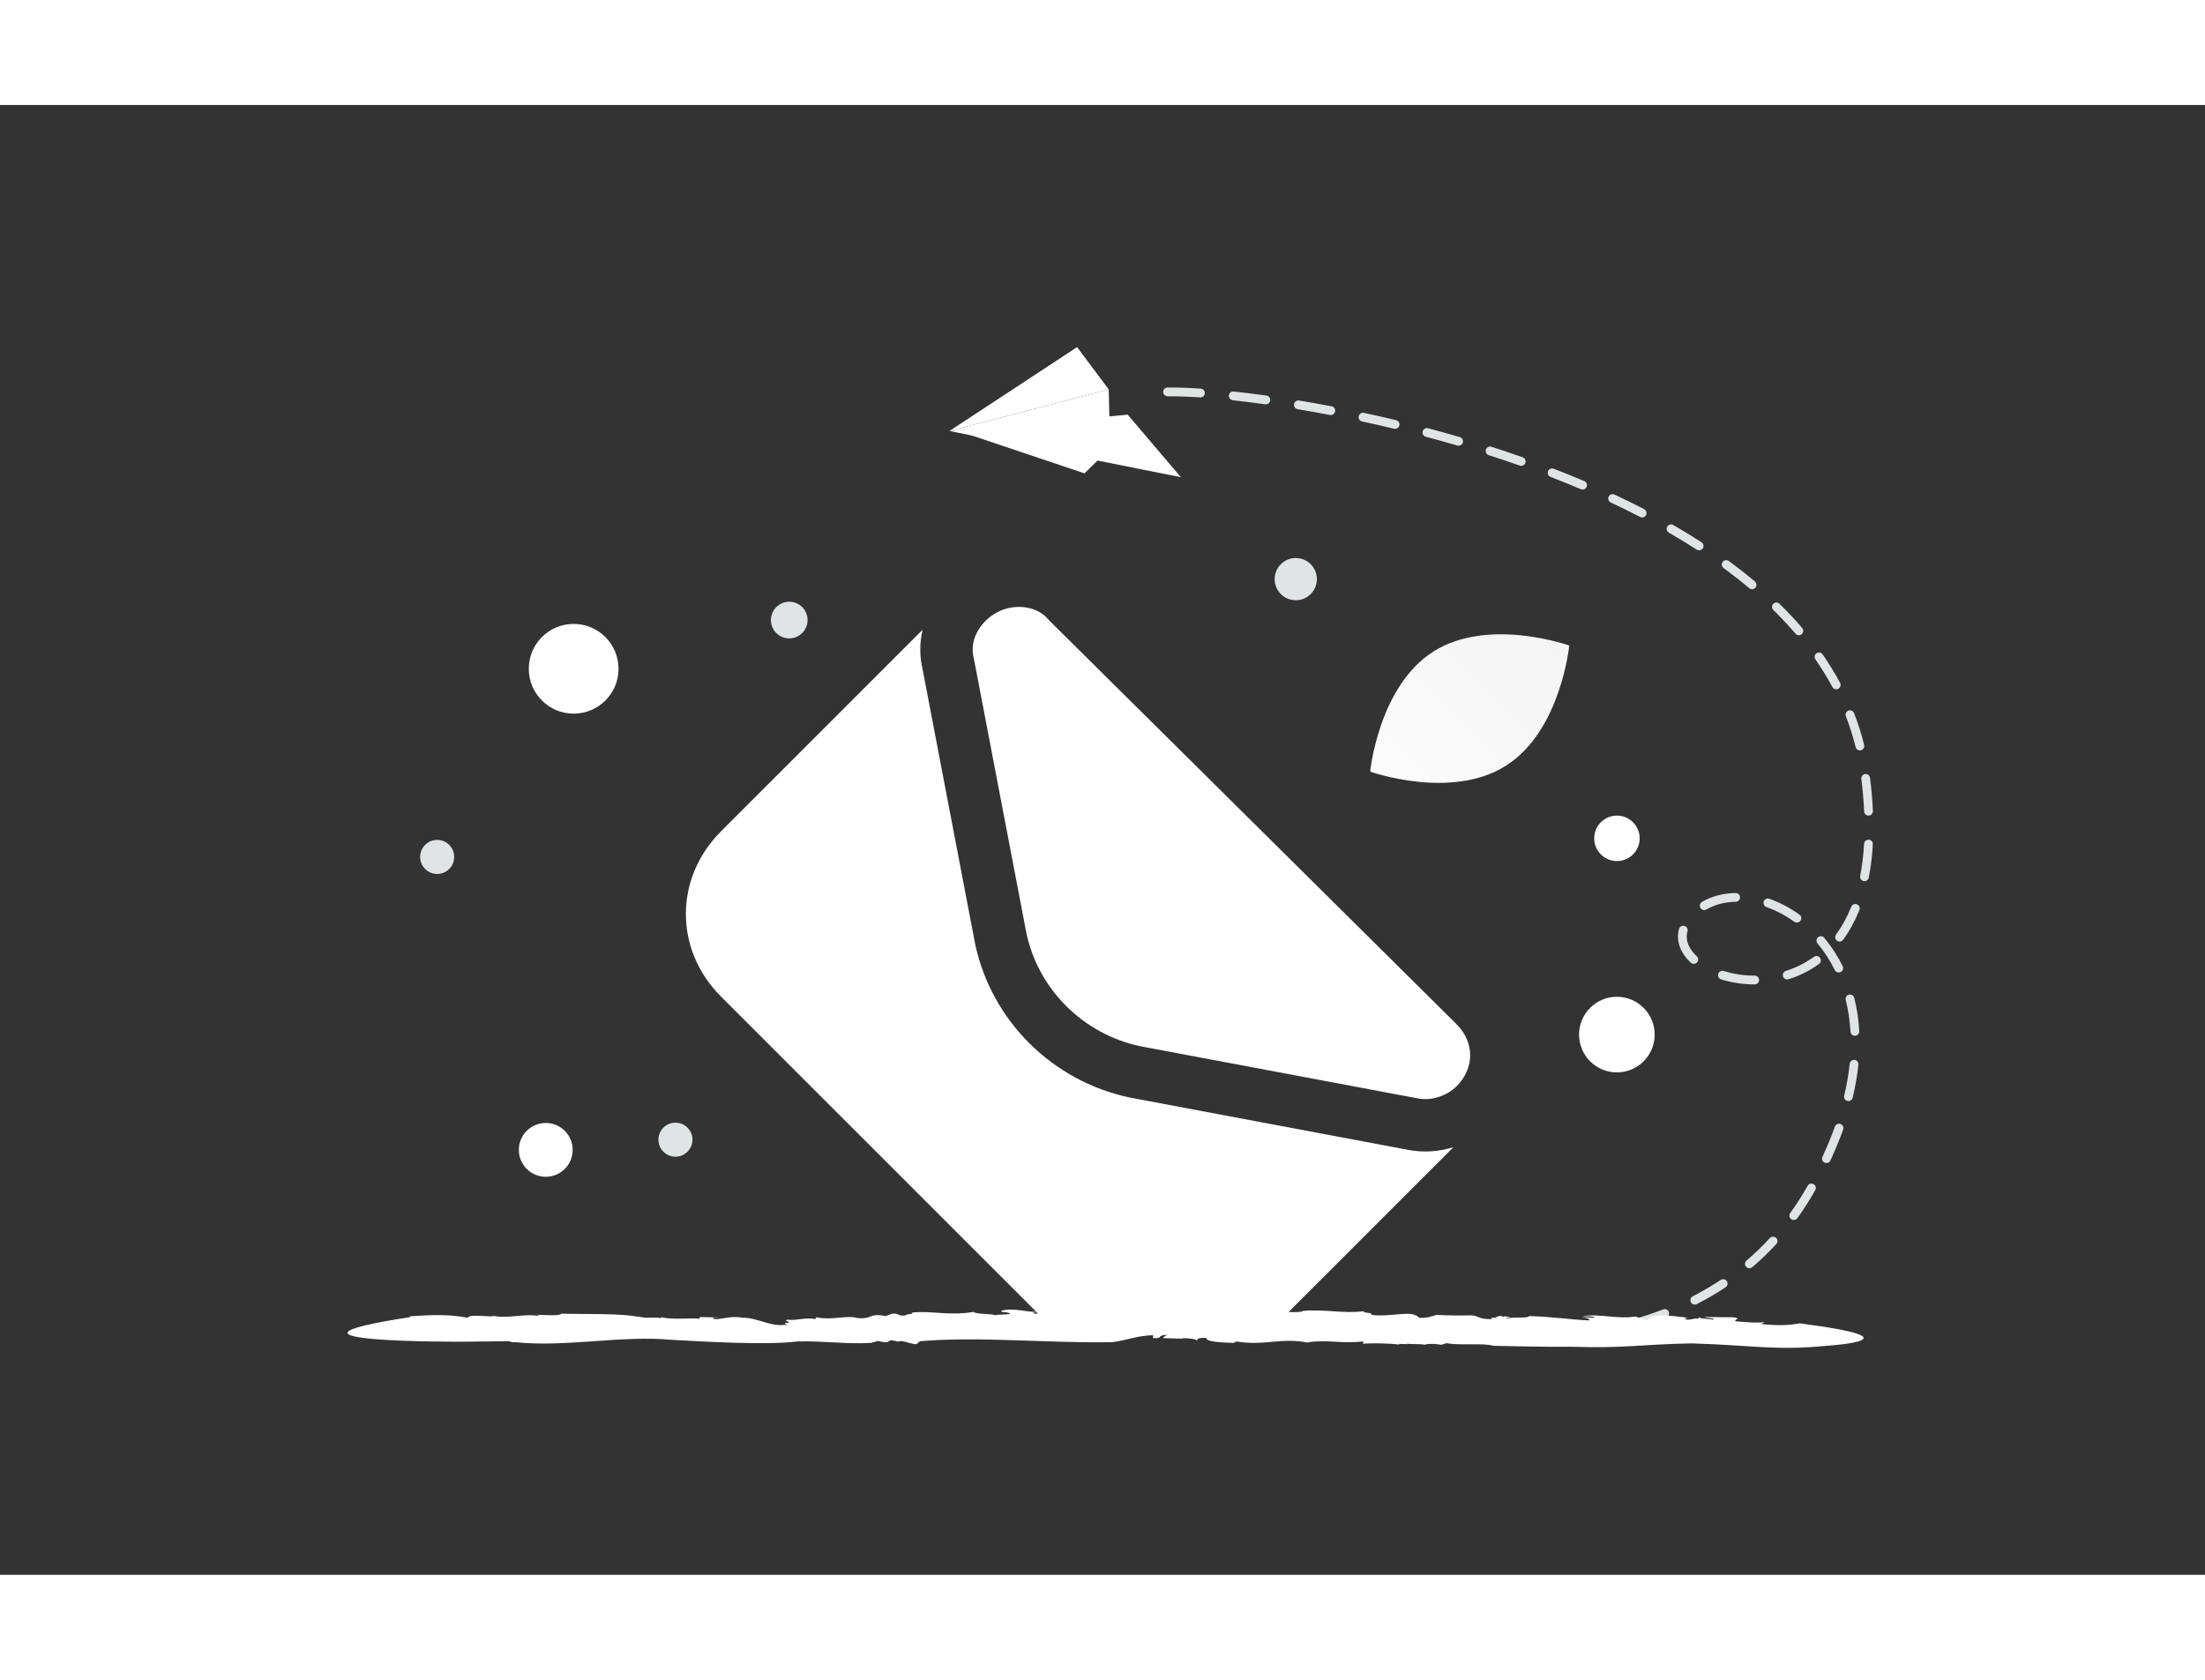 <svg width="420" height="320" viewBox="0 0 462 308" fill="none" xmlns="http://www.w3.org/2000/svg">
<rect x="0" y="0" width="462" height="308" fill="#333333" stroke="none"/>
<path d="M315.527 138.454C304.013 145.748 287.084 139.687 287.084 139.687C287.084 139.687 288.835 121.803 300.357 114.516C311.872 107.222 328.794 113.275 328.794 113.275C328.794 113.275 327.042 131.159 315.527 138.454Z" fill="url(#paint0_linear_50_22)"/>
<path d="M287.237 256.286C287.022 256.201 286.846 256.038 286.746 255.829C286.645 255.621 286.627 255.382 286.695 255.16C286.762 254.939 286.911 254.751 287.111 254.634C287.311 254.517 287.548 254.48 287.774 254.531C290.004 255.041 292.248 255.489 294.503 255.873C294.622 255.893 294.735 255.937 294.837 256.002C294.939 256.066 295.028 256.15 295.097 256.249C295.167 256.347 295.216 256.459 295.243 256.576C295.269 256.694 295.272 256.816 295.252 256.935C295.21 257.175 295.075 257.389 294.876 257.529C294.677 257.67 294.431 257.727 294.19 257.686C291.901 257.296 289.622 256.842 287.358 256.325C287.318 256.313 287.277 256.302 287.237 256.286ZM300.851 258.636C300.643 258.555 300.471 258.4 300.367 258.202C300.264 258.003 300.237 257.773 300.291 257.556C300.345 257.339 300.477 257.148 300.661 257.021C300.845 256.894 301.069 256.838 301.292 256.864C303.57 257.135 305.864 257.351 308.116 257.505C308.359 257.522 308.585 257.635 308.745 257.818C308.905 258.002 308.987 258.241 308.971 258.484C308.955 258.727 308.843 258.954 308.659 259.115C308.476 259.275 308.236 259.357 307.993 259.341C305.707 259.187 303.381 258.967 301.073 258.692C300.997 258.681 300.923 258.662 300.851 258.636ZM314.618 259.556C314.418 259.478 314.251 259.332 314.147 259.143C314.043 258.955 314.008 258.736 314.049 258.524C314.09 258.313 314.204 258.123 314.37 257.986C314.537 257.85 314.747 257.777 314.962 257.78C317.244 257.809 319.526 257.77 321.806 257.662C321.926 257.656 322.047 257.674 322.16 257.715C322.274 257.756 322.378 257.819 322.467 257.9C322.557 257.982 322.629 258.08 322.68 258.189C322.731 258.298 322.76 258.416 322.766 258.537C322.789 259.045 322.398 259.475 321.891 259.5C319.619 259.61 317.281 259.649 314.937 259.616C314.828 259.617 314.719 259.597 314.618 259.556ZM328.394 258.889C328.236 258.829 328.099 258.726 327.996 258.593C327.893 258.46 327.829 258.301 327.811 258.133C327.797 258.013 327.807 257.892 327.841 257.776C327.874 257.66 327.93 257.552 328.005 257.457C328.08 257.363 328.173 257.284 328.279 257.226C328.384 257.167 328.5 257.13 328.62 257.117C330.918 256.852 333.189 256.506 335.372 256.09C335.491 256.067 335.613 256.068 335.731 256.092C335.849 256.117 335.962 256.164 336.061 256.232C336.161 256.301 336.246 256.388 336.312 256.489C336.378 256.59 336.423 256.704 336.445 256.823C336.491 257.062 336.44 257.31 336.303 257.512C336.166 257.714 335.955 257.853 335.716 257.899C333.433 258.334 331.136 258.683 328.827 258.948C328.68 258.96 328.532 258.94 328.394 258.889ZM341.926 256.278C341.792 256.227 341.672 256.145 341.575 256.038C341.478 255.932 341.409 255.804 341.371 255.665C341.306 255.43 341.337 255.178 341.457 254.965C341.577 254.753 341.777 254.596 342.012 254.53C344.198 253.919 346.355 253.205 348.474 252.391C348.702 252.304 348.955 252.311 349.178 252.41C349.4 252.51 349.574 252.693 349.662 252.92C349.843 253.394 349.606 253.925 349.132 254.111C346.959 254.945 344.747 255.676 342.505 256.302C342.315 256.357 342.111 256.349 341.926 256.278ZM354.762 251.31C354.549 251.23 354.375 251.072 354.273 250.868C354.163 250.65 354.144 250.397 354.219 250.165C354.295 249.933 354.46 249.74 354.678 249.63C356.693 248.601 358.649 247.461 360.537 246.213C360.637 246.146 360.75 246.1 360.869 246.077C360.987 246.053 361.109 246.054 361.227 246.078C361.346 246.102 361.458 246.149 361.558 246.216C361.659 246.284 361.745 246.37 361.811 246.471C361.946 246.675 361.994 246.923 361.946 247.163C361.897 247.402 361.756 247.612 361.552 247.748C359.607 249.035 357.591 250.212 355.513 251.272C355.397 251.33 355.271 251.363 355.141 251.369C355.012 251.376 354.883 251.356 354.762 251.31ZM366.209 243.701C366.06 243.643 365.929 243.548 365.828 243.424C365.728 243.3 365.661 243.153 365.635 242.996C365.608 242.838 365.623 242.677 365.678 242.527C365.733 242.377 365.825 242.244 365.947 242.141C367.665 240.676 369.294 239.108 370.823 237.445C370.905 237.356 371.003 237.285 371.112 237.234C371.222 237.183 371.34 237.154 371.461 237.149C371.582 237.144 371.702 237.163 371.815 237.204C371.929 237.245 372.033 237.309 372.122 237.39C372.211 237.472 372.283 237.571 372.333 237.68C372.384 237.789 372.413 237.908 372.418 238.029C372.423 238.149 372.405 238.27 372.363 238.383C372.322 238.496 372.258 238.6 372.177 238.689C370.597 240.408 368.915 242.028 367.138 243.542C366.866 243.767 366.51 243.816 366.209 243.701ZM375.512 233.592C375.38 233.542 375.262 233.462 375.167 233.359C375.071 233.255 375.001 233.131 374.961 232.997C374.92 232.862 374.912 232.719 374.935 232.581C374.959 232.442 375.014 232.311 375.096 232.197C376.416 230.362 377.633 228.455 378.742 226.485C378.801 226.379 378.88 226.286 378.975 226.211C379.07 226.137 379.179 226.082 379.295 226.049C379.412 226.017 379.533 226.008 379.653 226.023C379.773 226.038 379.889 226.076 379.994 226.137C380.099 226.196 380.192 226.276 380.267 226.371C380.341 226.466 380.396 226.575 380.429 226.691C380.461 226.808 380.47 226.93 380.456 227.05C380.441 227.17 380.403 227.286 380.344 227.391C379.201 229.422 377.947 231.387 376.586 233.279C376.465 233.44 376.295 233.558 376.101 233.615C375.908 233.672 375.701 233.664 375.512 233.592ZM382.358 221.652L382.297 221.629C382.188 221.578 382.089 221.506 382.008 221.417C381.926 221.328 381.863 221.224 381.821 221.11C381.78 220.997 381.761 220.876 381.767 220.756C381.772 220.635 381.801 220.517 381.852 220.407C382.809 218.346 383.675 216.245 384.447 214.108C384.486 213.992 384.548 213.884 384.628 213.792C384.709 213.7 384.807 213.625 384.917 213.572C385.028 213.518 385.147 213.487 385.27 213.481C385.392 213.474 385.514 213.492 385.629 213.533C385.745 213.575 385.85 213.639 385.941 213.722C386.031 213.805 386.103 213.905 386.154 214.016C386.205 214.127 386.233 214.248 386.237 214.37C386.24 214.493 386.22 214.615 386.175 214.729C386.002 215.214 385.815 215.711 385.627 216.204C384.979 217.887 384.275 219.548 383.516 221.185C383.417 221.394 383.243 221.558 383.028 221.645C382.814 221.731 382.575 221.734 382.358 221.652ZM386.964 208.668C386.756 208.587 386.585 208.434 386.481 208.237C386.378 208.039 386.349 207.811 386.401 207.594C386.942 205.334 387.33 203.088 387.551 200.923C387.576 200.68 387.696 200.458 387.884 200.304C388.073 200.15 388.315 200.077 388.557 200.101C388.677 200.113 388.794 200.149 388.9 200.207C389.006 200.264 389.1 200.342 389.176 200.436C389.252 200.53 389.308 200.638 389.343 200.753C389.377 200.869 389.388 200.99 389.375 201.11C389.143 203.358 388.742 205.681 388.182 208.022C388.126 208.259 387.977 208.464 387.769 208.592C387.561 208.719 387.311 208.759 387.074 208.702C387.041 208.693 387 208.682 386.964 208.668ZM388.311 194.991C388.146 194.927 388.003 194.817 387.898 194.674C387.794 194.531 387.733 194.361 387.723 194.184C387.592 191.897 387.26 189.663 386.73 187.548C386.67 187.311 386.707 187.061 386.832 186.852C386.957 186.642 387.16 186.491 387.396 186.431C387.513 186.401 387.635 186.395 387.754 186.413C387.874 186.43 387.988 186.471 388.092 186.533C388.195 186.595 388.286 186.676 388.357 186.773C388.429 186.87 388.481 186.98 388.511 187.097C389.069 189.322 389.419 191.67 389.558 194.076C389.565 194.196 389.548 194.317 389.509 194.431C389.469 194.545 389.407 194.65 389.327 194.74C389.246 194.83 389.149 194.904 389.04 194.956C388.931 195.009 388.813 195.039 388.693 195.046C388.557 195.057 388.429 195.036 388.311 194.991ZM360.557 183.208C360.339 183.125 360.161 182.961 360.06 182.75C359.958 182.54 359.941 182.299 360.011 182.076C360.084 181.843 360.246 181.648 360.463 181.535C360.679 181.422 360.931 181.399 361.164 181.472C363.198 182.11 365.451 182.446 367.678 182.443C367.918 182.449 368.146 182.549 368.314 182.721C368.482 182.893 368.576 183.124 368.575 183.365C368.575 183.605 368.481 183.836 368.312 184.008C368.144 184.18 367.915 184.279 367.675 184.284C365.263 184.287 362.821 183.92 360.61 183.229C360.593 183.219 360.571 183.214 360.557 183.208ZM354.567 179.916C354.458 179.873 354.358 179.811 354.271 179.732C352.014 177.627 351.133 175.117 351.796 172.668C351.86 172.433 352.014 172.233 352.225 172.111C352.436 171.99 352.686 171.957 352.921 172.02C353.038 172.051 353.147 172.105 353.242 172.179C353.338 172.253 353.418 172.345 353.478 172.45C353.538 172.555 353.576 172.671 353.591 172.79C353.606 172.91 353.598 173.032 353.566 173.148C352.957 175.404 354.292 177.243 355.519 178.389C355.674 178.534 355.775 178.728 355.803 178.939C355.831 179.15 355.785 179.364 355.672 179.544C355.56 179.725 355.388 179.861 355.187 179.928C354.985 179.996 354.766 179.992 354.567 179.916ZM374.132 183.19C374.002 183.14 373.885 183.062 373.79 182.961C373.695 182.859 373.624 182.737 373.583 182.604C373.511 182.371 373.534 182.119 373.647 181.903C373.76 181.687 373.953 181.524 374.186 181.451C376.288 180.793 378.27 179.797 380.053 178.503C380.151 178.431 380.262 178.38 380.379 178.352C380.496 178.324 380.618 178.319 380.737 178.338C380.857 178.357 380.971 178.399 381.074 178.462C381.177 178.525 381.266 178.608 381.337 178.706C381.408 178.804 381.459 178.915 381.487 179.032C381.515 179.15 381.52 179.272 381.501 179.391C381.482 179.511 381.439 179.625 381.376 179.728C381.313 179.831 381.23 179.921 381.132 179.992C379.189 181.404 377.028 182.49 374.734 183.206C374.532 183.273 374.318 183.261 374.132 183.19ZM384.927 181.722C384.712 181.64 384.536 181.479 384.433 181.273C383.448 179.275 382.231 177.401 380.807 175.688C380.73 175.596 380.671 175.489 380.636 175.373C380.6 175.258 380.587 175.137 380.598 175.017C380.609 174.897 380.643 174.78 380.699 174.673C380.756 174.566 380.832 174.471 380.925 174.394C381.018 174.317 381.124 174.259 381.239 174.223C381.354 174.187 381.475 174.174 381.595 174.184C381.715 174.195 381.832 174.23 381.939 174.285C382.045 174.341 382.14 174.418 382.217 174.51C383.732 176.335 385.028 178.331 386.079 180.457C386.304 180.911 386.12 181.466 385.663 181.691C385.422 181.805 385.157 181.81 384.927 181.722ZM356.74 168.653C356.579 168.59 356.439 168.483 356.335 168.345C356.232 168.206 356.169 168.041 356.155 167.868C356.141 167.695 356.176 167.522 356.256 167.369C356.335 167.215 356.457 167.086 356.606 166.998C358.644 165.81 361.012 165.18 363.643 165.129C363.764 165.127 363.884 165.149 363.996 165.193C364.108 165.237 364.211 165.303 364.298 165.386C364.384 165.47 364.454 165.57 364.502 165.681C364.55 165.792 364.575 165.911 364.577 166.031C364.579 166.152 364.558 166.272 364.514 166.384C364.47 166.497 364.404 166.599 364.32 166.686C364.236 166.773 364.136 166.842 364.026 166.891C363.915 166.939 363.796 166.965 363.675 166.967C361.363 167.012 359.296 167.555 357.532 168.585C357.413 168.656 357.281 168.698 357.144 168.71C357.007 168.722 356.869 168.702 356.74 168.653ZM385.111 175.244C385.035 175.214 384.963 175.175 384.896 175.129C384.798 175.058 384.716 174.968 384.653 174.864C384.59 174.761 384.548 174.646 384.53 174.526C384.512 174.407 384.517 174.284 384.546 174.167C384.575 174.049 384.627 173.939 384.699 173.841C385.95 172.133 387.023 170.17 387.883 168.011C387.973 167.786 388.147 167.606 388.368 167.509C388.589 167.412 388.84 167.406 389.065 167.491L389.076 167.495C389.303 167.586 389.484 167.762 389.58 167.986C389.676 168.21 389.679 168.463 389.589 168.69C388.669 170.994 387.523 173.094 386.178 174.928C386.059 175.09 385.891 175.209 385.698 175.266C385.505 175.324 385.299 175.316 385.111 175.244ZM376.16 171.266C376.086 171.236 376.017 171.199 375.952 171.153C374.108 169.828 372.134 168.787 370.108 168.073C369.878 167.991 369.691 167.821 369.586 167.601C369.481 167.381 369.468 167.128 369.55 166.898C369.59 166.784 369.652 166.68 369.733 166.59C369.814 166.5 369.911 166.427 370.02 166.375C370.129 166.323 370.248 166.293 370.368 166.286C370.489 166.28 370.61 166.298 370.723 166.338C372.911 167.111 375.044 168.233 377.026 169.661C377.438 169.959 377.532 170.53 377.237 170.945C376.986 171.289 376.54 171.411 376.16 171.266ZM390.32 162.586C390.119 162.508 389.951 162.362 389.847 162.172C389.742 161.983 389.708 161.763 389.75 161.551C390.158 159.457 390.433 157.194 390.566 154.829C390.58 154.586 390.69 154.357 390.872 154.195C391.054 154.032 391.292 153.948 391.536 153.96C391.78 153.975 392.007 154.085 392.17 154.267C392.332 154.449 392.416 154.688 392.402 154.931C392.266 157.381 391.981 159.724 391.553 161.9C391.507 162.14 391.368 162.351 391.166 162.488C390.964 162.624 390.716 162.675 390.476 162.629C390.423 162.62 390.371 162.606 390.32 162.586ZM391.172 148.847C391.006 148.783 390.862 148.672 390.757 148.527C390.653 148.382 390.592 148.211 390.584 148.032C390.477 145.759 390.281 143.491 389.994 141.233C389.964 140.991 390.032 140.747 390.181 140.554C390.33 140.361 390.55 140.235 390.791 140.203C391.033 140.173 391.277 140.241 391.47 140.39C391.662 140.54 391.788 140.759 391.819 141.001C392.115 143.393 392.319 145.726 392.419 147.944C392.426 148.097 392.395 148.248 392.329 148.386C392.262 148.523 392.163 148.642 392.039 148.732C391.916 148.821 391.772 148.879 391.62 148.899C391.469 148.919 391.315 148.901 391.172 148.847ZM389.364 135.193C389.225 135.14 389.101 135.054 389.003 134.942C388.904 134.831 388.835 134.697 388.799 134.552C388.258 132.36 387.577 130.205 386.76 128.1C386.671 127.873 386.676 127.619 386.775 127.395C386.873 127.172 387.056 126.996 387.283 126.907C387.395 126.863 387.515 126.842 387.636 126.844C387.757 126.846 387.876 126.873 387.986 126.921C388.097 126.97 388.197 127.039 388.28 127.127C388.364 127.214 388.429 127.317 388.473 127.429C389.319 129.609 390.024 131.841 390.584 134.111C390.624 134.274 390.619 134.445 390.569 134.605C390.518 134.765 390.426 134.909 390.3 135.02C390.175 135.131 390.021 135.206 389.856 135.237C389.691 135.267 389.521 135.252 389.364 135.193ZM384.403 122.38C384.198 122.301 384.028 122.151 383.924 121.956C382.849 119.965 381.663 118.036 380.372 116.177C380.303 116.078 380.255 115.967 380.229 115.849C380.203 115.731 380.201 115.609 380.222 115.49C380.244 115.371 380.289 115.257 380.354 115.156C380.419 115.054 380.504 114.967 380.604 114.898C381.019 114.608 381.593 114.708 381.881 115.128C383.212 117.043 384.434 119.031 385.541 121.084C385.599 121.191 385.634 121.307 385.647 121.427C385.659 121.548 385.647 121.669 385.613 121.785C385.578 121.9 385.521 122.008 385.444 122.102C385.368 122.195 385.273 122.273 385.167 122.33C385.051 122.393 384.922 122.43 384.791 122.438C384.659 122.447 384.527 122.427 384.403 122.38ZM244.302 60.979C244.129 60.913 243.98 60.796 243.875 60.644C243.77 60.492 243.713 60.312 243.711 60.127C243.71 59.883 243.805 59.649 243.975 59.475C244.146 59.301 244.379 59.201 244.622 59.198C246.615 59.183 248.953 59.263 251.58 59.438C251.7 59.446 251.818 59.477 251.926 59.531C252.034 59.584 252.131 59.659 252.21 59.75C252.29 59.84 252.35 59.946 252.389 60.06C252.427 60.175 252.443 60.296 252.435 60.416C252.418 60.659 252.306 60.886 252.123 61.047C251.939 61.208 251.7 61.289 251.456 61.273C248.877 61.105 246.579 61.024 244.635 61.042C244.521 61.042 244.408 61.02 244.302 60.979ZM376.579 111.06C376.436 111.006 376.31 110.916 376.211 110.799C374.734 109.076 373.182 107.418 371.559 105.831C371.473 105.746 371.404 105.646 371.356 105.535C371.309 105.424 371.284 105.305 371.283 105.184C371.282 105.063 371.305 104.944 371.35 104.832C371.395 104.72 371.462 104.618 371.546 104.532C371.63 104.446 371.731 104.377 371.841 104.329C371.952 104.282 372.071 104.257 372.192 104.255C372.312 104.254 372.432 104.276 372.544 104.321C372.656 104.367 372.757 104.433 372.843 104.518C374.503 106.144 376.093 107.841 377.607 109.604C377.74 109.759 377.817 109.954 377.826 110.159C377.836 110.363 377.777 110.564 377.659 110.731C377.541 110.898 377.371 111.021 377.176 111.081C376.98 111.141 376.77 111.133 376.579 111.06ZM258.059 61.817C257.87 61.745 257.71 61.611 257.604 61.438C257.499 61.265 257.454 61.062 257.476 60.86C257.488 60.74 257.525 60.623 257.582 60.517C257.64 60.411 257.718 60.318 257.812 60.242C257.906 60.166 258.014 60.109 258.13 60.076C258.246 60.042 258.368 60.031 258.488 60.045C260.696 60.281 263.006 60.565 265.356 60.892C265.475 60.909 265.59 60.949 265.695 61.01C265.799 61.072 265.89 61.153 265.962 61.249C266.035 61.345 266.088 61.455 266.118 61.572C266.149 61.689 266.156 61.811 266.139 61.93C266.122 62.05 266.082 62.165 266.021 62.27C265.96 62.374 265.879 62.465 265.783 62.538C265.687 62.611 265.577 62.664 265.46 62.695C265.343 62.725 265.221 62.732 265.101 62.716C262.834 62.401 260.563 62.121 258.287 61.876C258.209 61.866 258.132 61.846 258.059 61.817ZM366.768 101.407C366.673 101.371 366.585 101.319 366.506 101.253C364.762 99.791 362.969 98.387 361.132 97.042C360.936 96.898 360.805 96.682 360.768 96.441C360.73 96.201 360.79 95.955 360.933 95.758C361.077 95.562 361.292 95.43 361.533 95.392C361.773 95.355 362.019 95.414 362.215 95.557C364.086 96.925 365.912 98.355 367.688 99.843C367.855 99.983 367.967 100.177 368.004 100.392C368.041 100.606 368 100.827 367.89 101.014C367.78 101.202 367.606 101.344 367.401 101.416C367.196 101.488 366.972 101.485 366.768 101.407ZM271.714 63.696C271.501 63.614 271.326 63.456 271.223 63.253C271.12 63.05 271.096 62.816 271.156 62.596C271.215 62.377 271.355 62.187 271.546 62.064C271.738 61.941 271.968 61.893 272.193 61.93C274.437 62.3 276.728 62.708 279 63.142C279.24 63.188 279.451 63.328 279.588 63.529C279.725 63.731 279.776 63.978 279.731 64.218C279.685 64.457 279.547 64.669 279.345 64.806C279.144 64.944 278.896 64.996 278.656 64.951C276.406 64.524 274.151 64.122 271.891 63.748C271.831 63.736 271.771 63.718 271.714 63.696ZM285.252 66.275C285.047 66.197 284.877 66.047 284.773 65.854C284.669 65.661 284.637 65.436 284.685 65.222C284.737 64.983 284.881 64.775 285.086 64.643C285.291 64.51 285.54 64.465 285.778 64.516C288.028 64.999 290.295 65.513 292.52 66.049C292.638 66.076 292.749 66.127 292.847 66.198C292.945 66.269 293.028 66.358 293.091 66.462C293.154 66.565 293.196 66.679 293.214 66.799C293.232 66.918 293.227 67.04 293.198 67.157C293.141 67.394 292.992 67.599 292.785 67.727C292.577 67.854 292.327 67.894 292.09 67.837C289.863 67.303 287.629 66.795 285.39 66.312C285.343 66.306 285.296 66.293 285.252 66.275ZM355.668 93.258C355.61 93.235 355.553 93.207 355.5 93.173C353.582 91.938 351.635 90.749 349.66 89.608C349.449 89.487 349.295 89.286 349.232 89.051C349.169 88.816 349.201 88.565 349.322 88.354C349.382 88.249 349.463 88.157 349.558 88.083C349.654 88.009 349.764 87.955 349.88 87.924C349.997 87.892 350.119 87.884 350.239 87.9C350.359 87.915 350.474 87.955 350.579 88.015C352.583 89.168 354.557 90.373 356.499 91.628C356.704 91.76 356.847 91.969 356.899 92.207C356.95 92.445 356.905 92.694 356.773 92.899C356.657 93.075 356.484 93.207 356.284 93.272C356.083 93.338 355.866 93.333 355.668 93.258ZM298.654 69.491C298.442 69.409 298.268 69.252 298.165 69.05C298.062 68.848 298.037 68.615 298.095 68.395C298.157 68.16 298.31 67.959 298.521 67.836C298.731 67.714 298.982 67.68 299.217 67.742C301.445 68.332 303.665 68.951 305.876 69.597C306.108 69.668 306.302 69.828 306.416 70.041C306.531 70.254 306.557 70.504 306.489 70.736C306.421 70.968 306.265 71.165 306.053 71.282C305.842 71.4 305.592 71.43 305.359 71.365C303.162 70.724 300.957 70.11 298.744 69.522C298.716 69.511 298.682 69.502 298.654 69.491ZM343.738 86.366C343.705 86.354 343.674 86.341 343.643 86.325C341.613 85.275 339.563 84.267 337.493 83.301C337.383 83.25 337.285 83.177 337.203 83.088C337.122 82.999 337.059 82.894 337.018 82.781C336.977 82.667 336.959 82.546 336.965 82.425C336.971 82.305 337.001 82.186 337.053 82.077C337.104 81.968 337.176 81.869 337.265 81.787C337.354 81.706 337.458 81.642 337.572 81.601C337.686 81.56 337.806 81.542 337.927 81.548C338.048 81.553 338.166 81.583 338.275 81.635C340.366 82.614 342.438 83.634 344.49 84.692C344.706 84.805 344.869 84.998 344.943 85.231C345.017 85.463 344.995 85.715 344.883 85.931C344.779 86.132 344.605 86.287 344.394 86.367C344.182 86.448 343.949 86.447 343.738 86.366ZM311.876 73.355C311.657 73.271 311.478 73.106 311.377 72.894C311.275 72.681 311.259 72.439 311.33 72.215C311.405 71.983 311.568 71.79 311.784 71.678C312 71.567 312.252 71.545 312.484 71.619C314.679 72.323 316.864 73.057 319.039 73.822C319.268 73.905 319.455 74.075 319.56 74.295C319.665 74.515 319.68 74.767 319.6 74.997C319.52 75.227 319.352 75.416 319.132 75.522C318.913 75.628 318.66 75.642 318.43 75.562C316.271 74.802 314.102 74.073 311.922 73.377C311.908 73.368 311.894 73.363 311.876 73.355ZM331.262 80.522L331.229 80.509C329.124 79.615 327.004 78.757 324.87 77.936C324.642 77.847 324.459 77.672 324.36 77.449C324.262 77.226 324.255 76.973 324.343 76.745C324.386 76.632 324.451 76.529 324.534 76.442C324.617 76.355 324.716 76.285 324.826 76.236C324.937 76.187 325.055 76.16 325.176 76.157C325.296 76.154 325.416 76.175 325.528 76.218L325.532 76.219C327.685 77.049 329.823 77.916 331.947 78.818C332.058 78.865 332.159 78.934 332.243 79.02C332.328 79.106 332.394 79.208 332.439 79.32C332.484 79.431 332.507 79.551 332.506 79.671C332.504 79.792 332.479 79.911 332.432 80.022C332.339 80.241 332.166 80.415 331.948 80.508C331.729 80.601 331.483 80.606 331.262 80.522Z" fill="#E1E4E5"/>
<path fill-rule="evenodd" clip-rule="evenodd" d="M219.546 107.694C216.904 104.549 210.64 103.999 206.544 108.059C203.899 110.682 203.464 113.667 203.989 115.749C204.015 115.851 204.038 115.955 204.058 116.06L215.079 173.668C217.642 185.407 226.967 194.676 238.869 197.229L296.982 208.155L296.997 208.158L297.035 208.165C300.053 208.764 303.271 207.531 305.145 205.673C308.999 201.853 308.999 196.403 305.145 192.583L219.884 108.059C219.766 107.942 219.653 107.82 219.546 107.694ZM193.301 109.97L151.078 152.193C141.251 162.019 141.251 177.019 151.078 186.845L217.678 253.446C219.821 255.588 223.294 255.588 225.437 253.446C225.501 253.381 225.563 253.316 225.623 253.25L230.638 258.21L234.734 255.178L258.916 257.11L261.602 254.126C263.758 255.989 267.019 255.897 269.065 253.851L304.515 218.401C301.542 219.312 298.259 219.589 294.93 218.934L236.776 208.001C236.733 207.993 236.691 207.984 236.649 207.975C220.515 204.548 207.811 191.979 204.341 175.924C204.331 175.882 204.323 175.839 204.314 175.796L193.308 118.262C192.672 115.629 192.647 112.784 193.301 109.97Z" fill="white"/>
<path d="M232.31 59.596L232.442 65.814L198.92 68.32L232.31 59.596Z" fill="white"/>
<path d="M231.728 72.768L227.23 77.191L200.427 68.183L231.728 72.768Z" fill="white"/>
<path d="M198.92 68.32L247.416 77.994L236.28 64.895L198.92 68.32Z" fill="white"/>
<path d="M232.31 59.596L198.92 68.321L225.674 50.739L232.31 59.596ZM354.439 259.506C343.549 259.709 340.667 260.57 329.361 260.216C323.977 260.266 318.229 260.114 312.965 260.013C310.462 259.354 306.061 260.013 303.093 259.456L301.953 259.81C300.936 259.608 299.744 259.506 298.709 259.709L298.778 259.81C297.259 259.557 295.533 259.709 294.791 259.557L294.86 259.658L293.013 259.608L293.324 259.759C290.666 259.456 287.939 259.456 285.523 259.557L285.73 259.101C280.57 259.608 278.688 258.695 274.045 259.253L274.114 259.354C268.229 258.189 264.829 260.165 258.771 259.05C259.53 259.203 258.443 259.253 258.512 259.405C255.716 259.304 252.747 259.203 252.695 258.341C250.659 258.341 251.039 258.594 250.78 258.949C250.797 258.594 249.019 258.392 247.431 258.392L248.156 258.544L243.6 258.392L244.497 257.682C242.081 257.885 243.876 258.544 241.58 258.392L241.615 257.784C238.284 257.885 236.316 258.797 233.089 259.253C219.661 259.506 205.232 257.986 192.754 259.05L192.202 259.506C191.96 260.165 188.749 258.544 188.283 259.152L186.834 258.848C186.419 258.949 185.556 259.101 186.281 259.253C184.935 259.304 184.901 259.152 183.934 258.999L182.484 259.405C177.186 259.709 172.681 258.949 167.106 259.101C160.41 259.912 147.793 259.152 140.527 258.746C130.31 257.784 118.435 260.368 107.976 259.253C107.631 259.354 106.751 259.152 106.768 259.05L97.189 259.152C97.189 259.152 50.778 259.405 86.039 253.984L85.797 253.832C91.044 253.477 94.341 253.427 97.948 254.136C98.518 253.274 102.246 254.034 103.471 253.781L103.35 253.73C106.544 254.389 109.926 253.173 113.016 253.781C112.895 253.73 112.826 253.477 112.118 253.477C114.362 253.578 117.434 253.781 117.607 253.274C122.974 253.427 130.448 253.173 133.882 253.984L133.641 253.832C135.591 254.389 136.177 253.933 138.37 254.187C138.491 254.136 138.646 254.085 138.611 254.034C140.751 254.592 144.842 254.136 146.55 254.338L146.654 253.984L150.9 254.085L149.312 254.136C149.865 255.048 152.522 253.528 155.594 254.136C158.477 254.034 161.446 256.061 164.431 255.605C165.864 256.061 163.171 254.896 165.311 255.251C165.381 254.744 164.31 254.946 164.863 254.541C166.951 254.794 168.297 254.034 170.886 254.389L170.99 254.034C174.355 254.744 177.341 253.528 179.585 254.187C183.054 254.491 181.915 253.072 185.539 253.781L186.955 253.274C188.508 253.173 188.059 253.882 189.785 253.629C189.682 253.325 191.96 253.376 190.942 253.072C194.825 252.565 198.829 253.781 203.955 252.92C205.06 253.528 207.648 253.173 208.477 253.629C208.615 253.376 213.638 253.578 210.755 252.97C210.514 252.919 210.065 252.92 210.1 253.021L209.754 252.666C212.671 251.957 215.053 253.072 217.952 252.92C217.09 253.021 215.95 253.021 216.71 253.274L219.402 253.224L218.85 252.92L222.854 252.717L222.302 253.123C224.252 252.92 224.942 252.261 227.152 252.818C228.153 253.123 225.305 253.325 227.359 253.477C229.982 253.224 233.9 252.818 237.231 252.717C236.92 253.173 237.818 253.123 238.75 253.224L238.854 252.869C242.392 253.376 240.148 252.059 243.669 252.464L243.358 252.21L244.29 253.021C247.466 253.781 245.999 252.261 249.52 253.274C248.122 253.224 248.864 254.085 250.573 253.933L250.141 253.578C251.09 253.68 251.401 253.832 252.04 253.73C251.47 253.528 251.746 253.224 253.144 253.274L252.212 252.818L254.853 253.477C256.889 253.072 260.117 253.578 260.963 253.072C260.963 253.072 265.347 252.818 266.348 253.376C265.467 253.021 267.884 252.869 267.193 252.464C268.333 252.869 271.681 253.173 273.027 252.768L272.768 252.717C277.739 252.261 281.26 253.325 285.713 252.768C285.506 253.224 287.87 252.97 287.283 253.528C291.892 254.085 295.688 252.363 297.363 254.136C299.468 254.237 299.848 253.73 300.936 253.629L300.435 253.528C304.37 253.68 305.509 253.68 308.426 253.629C309.876 253.781 310.117 254.592 312.723 254.389C311.878 254.085 312.948 254.136 313.914 254.136C313.293 254.085 313.103 253.984 314.381 253.73C314.553 253.832 314.846 253.882 315.105 253.933C315.123 253.933 315.174 253.882 315.14 253.832C316.762 253.933 316.486 254.034 315.727 254.085C315.761 254.136 315.709 254.187 315.468 254.288C317.159 253.882 320.18 254.338 320.387 253.781C325.288 253.933 328.792 254.491 332.865 254.693C333.331 254.389 332.365 254.136 331.191 254.034L334.091 254.136C334.073 253.73 332.433 253.882 331.536 253.832C334.988 253.173 338.647 254.491 342.686 253.882L343.531 254.187L343.773 254.136C343.756 254.288 344.67 254.541 345.257 254.592C345.827 254.237 345.223 253.781 347.225 253.781C348.813 253.427 351.712 253.933 353.783 254.136C352.661 254.187 353.024 254.389 353.507 254.541C354.508 254.541 355.078 254.187 355.855 254.338L355.958 253.882C355.561 254.338 358.564 254.389 358.944 254.541C359.514 254.187 357.391 254.237 357.149 253.984C361.153 254.034 359.151 253.983 363.172 254.034C365.313 254.389 362.776 254.491 363.811 254.896C365.692 254.997 367.539 255.301 369.714 255.048L369.023 255.453C372.579 255.807 374.702 255.757 377.084 255.301C403.525 258.746 382.658 260.013 382.658 260.013C372.199 261.077 366.832 259.861 354.439 259.506Z" fill="white"/>
<path d="M341.168 157.798C338.89 159.114 335.977 158.333 334.662 156.055C333.346 153.777 334.127 150.864 336.405 149.548C338.683 148.233 341.597 149.014 342.912 151.292C344.227 153.57 343.447 156.483 341.168 157.798Z" fill="white"/>
<path d="M114.349 213.316C117.464 213.316 119.99 215.841 119.99 218.956C119.99 222.071 117.464 224.597 114.349 224.597C111.234 224.597 108.709 222.071 108.709 218.956C108.709 215.841 111.234 213.316 114.349 213.316Z" fill="white"/>
<path d="M165.365 104.094C163.244 104.094 161.525 105.813 161.525 107.935C161.525 110.056 163.244 111.775 165.365 111.775C167.487 111.775 169.206 110.056 169.206 107.935C169.206 105.813 167.487 104.094 165.365 104.094Z" fill="#E1E4E5"/>
<path d="M141.523 213.257C139.553 213.257 137.957 214.853 137.957 216.823C137.957 218.793 139.553 220.389 141.523 220.389C143.493 220.389 145.089 218.793 145.089 216.823C145.089 214.853 143.493 213.257 141.523 213.257Z" fill="#E1E4E5"/>
<path d="M91.597 154.004C89.627 154.004 88.03 155.6 88.03 157.57C88.03 159.54 89.627 161.136 91.597 161.136C93.566 161.136 95.163 159.54 95.163 157.57C95.163 155.6 93.566 154.004 91.597 154.004Z" fill="#E1E4E5"/>
<path d="M120.195 108.741C125.388 108.741 129.598 112.95 129.598 118.143C129.598 123.337 125.388 127.546 120.195 127.546C115.002 127.546 110.792 123.337 110.792 118.143C110.792 112.95 115.002 108.741 120.195 108.741Z" fill="white"/>
<path d="M268.369 102.485C270.096 104.212 272.896 104.212 274.623 102.485C276.35 100.758 276.35 97.958 274.623 96.231C272.896 94.504 270.096 94.504 268.369 96.231C266.642 97.958 266.642 100.758 268.369 102.485Z" fill="#E1E4E5"/>
<path d="M333.171 200.4C330.077 197.306 330.077 192.29 333.171 189.196C336.265 186.103 341.281 186.103 344.374 189.196C347.468 192.29 347.468 197.306 344.374 200.4C341.281 203.493 336.265 203.493 333.171 200.4Z" fill="white"/>
<defs>
<linearGradient id="paint0_linear_50_22" x1="270.856" y1="162.122" x2="362.739" y2="72.414" gradientUnits="userSpaceOnUse">
<stop stop-color="white"/>
<stop offset="1" stop-color="#EEEEEE"/>
</linearGradient>
</defs>
</svg>
